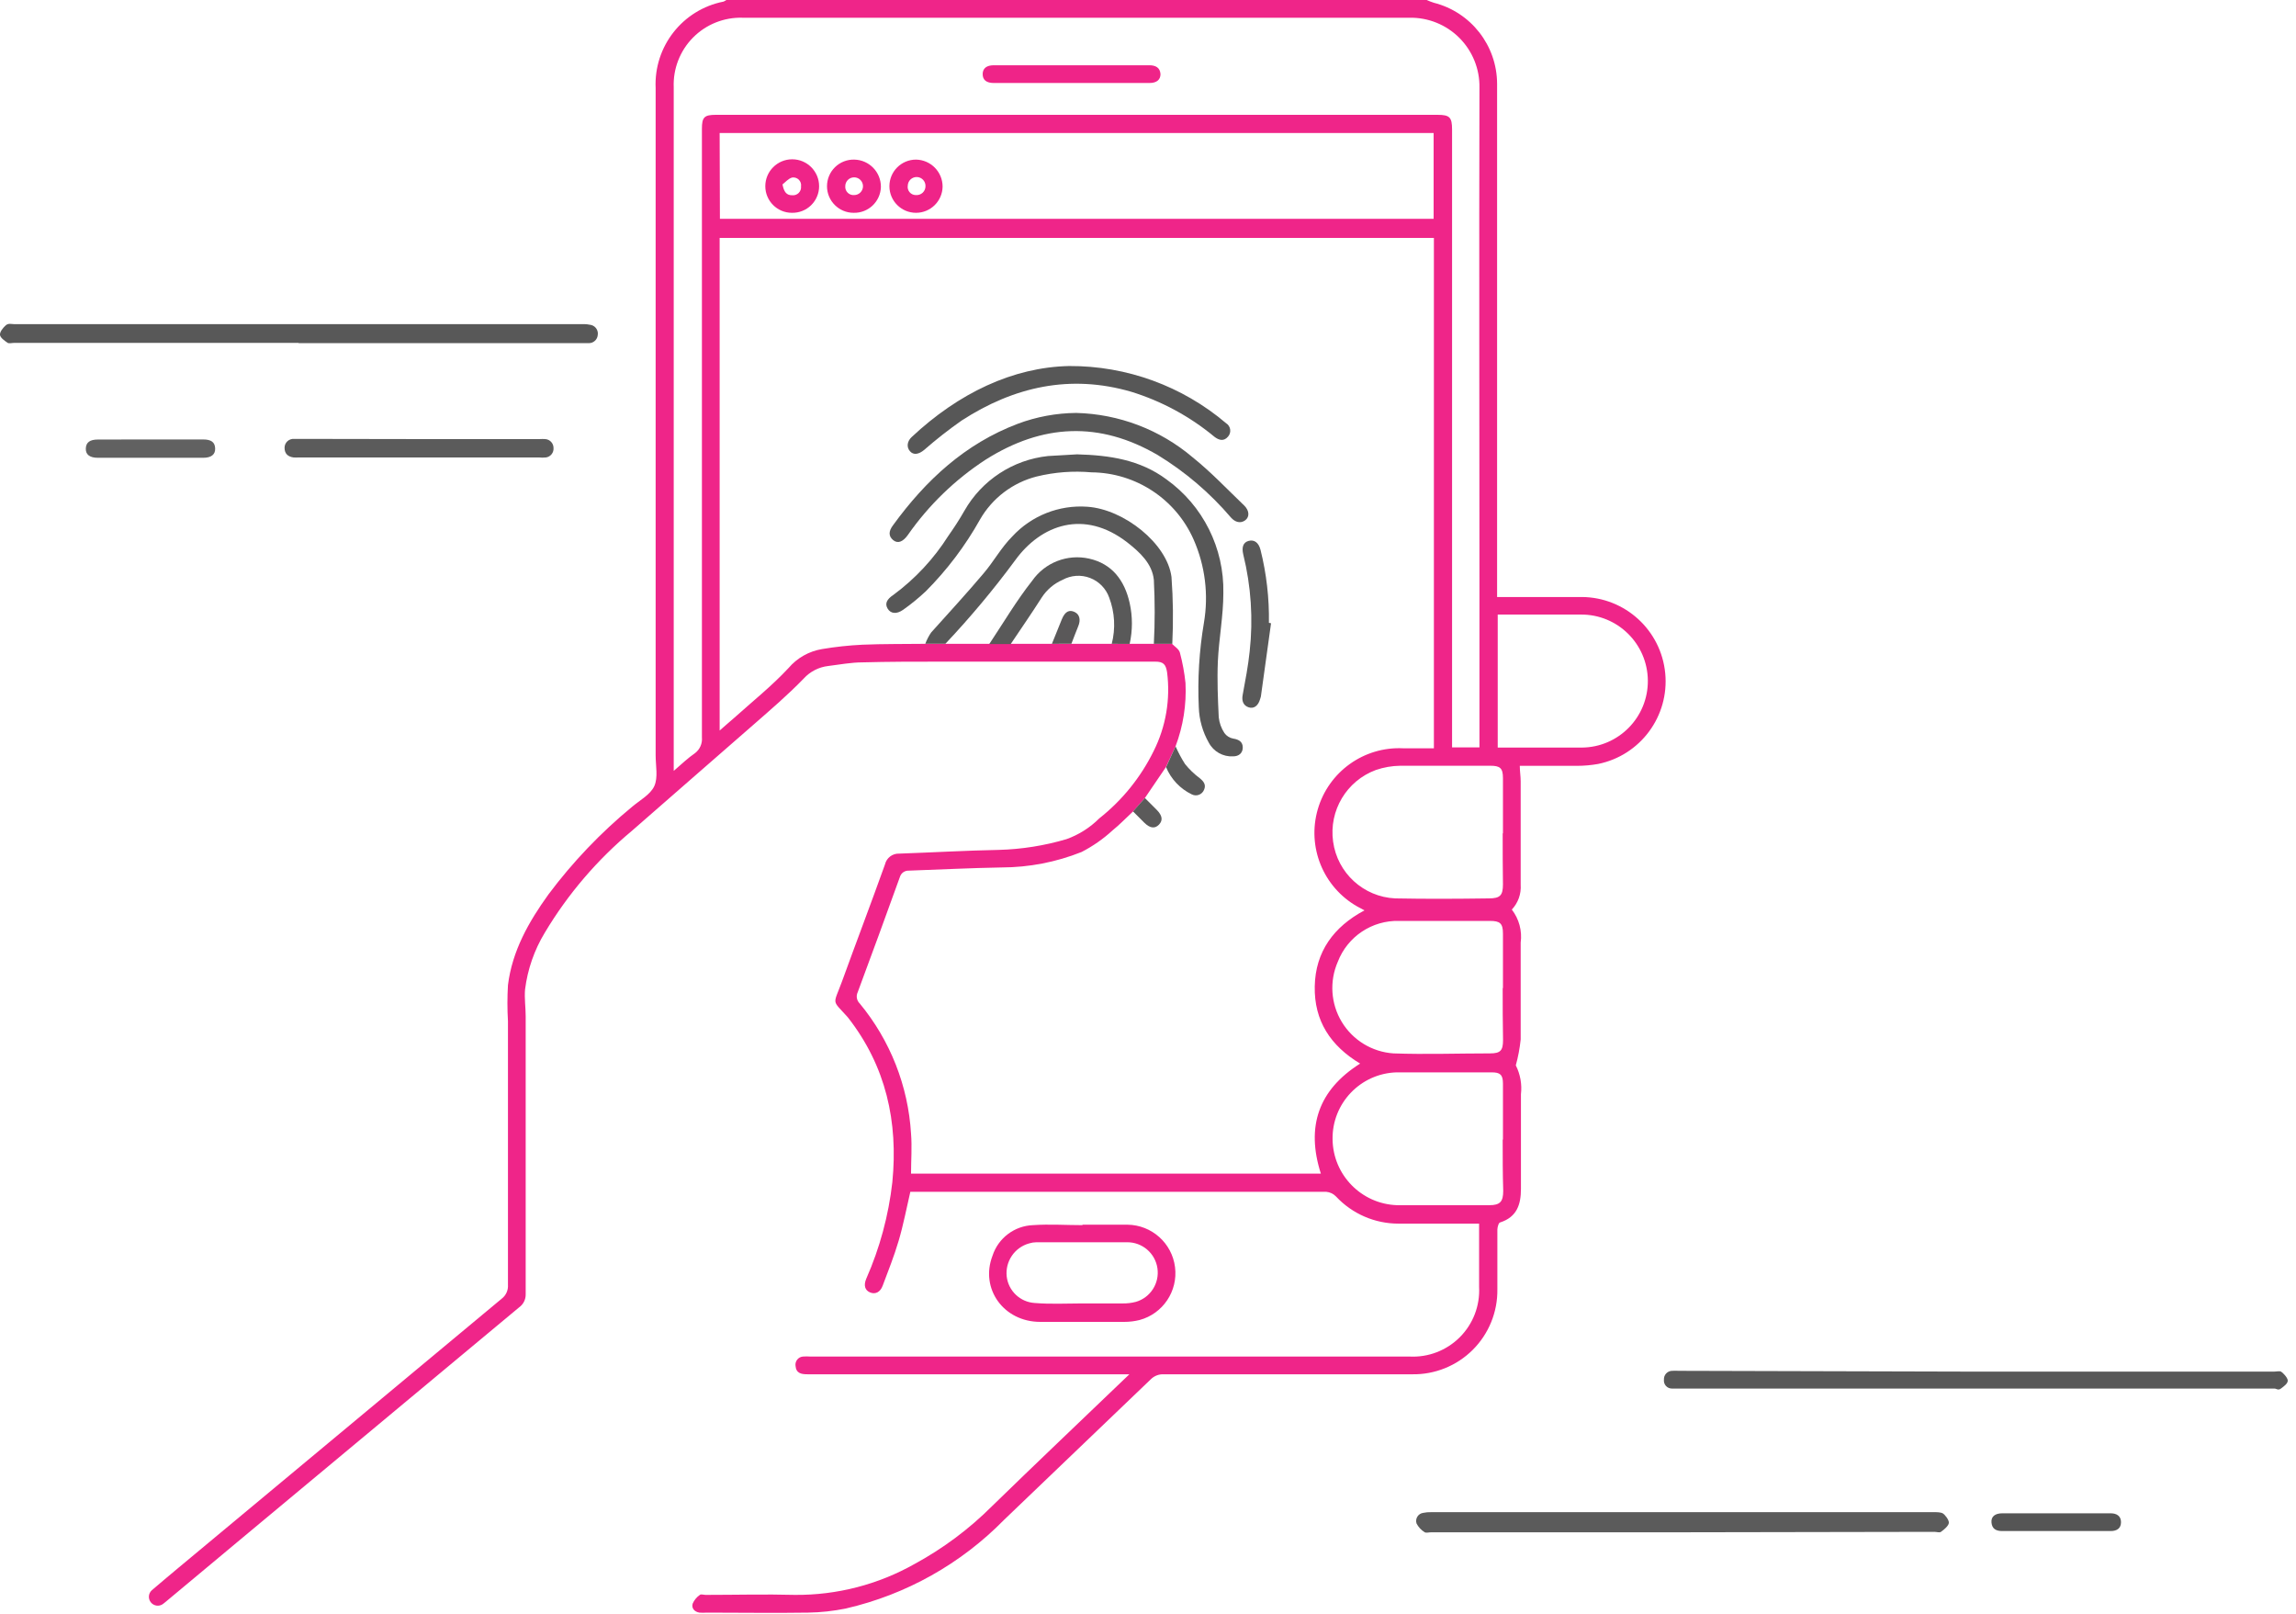 <?xml version="1.0" encoding="UTF-8"?>
<svg width="259px" height="182px" viewBox="0 0 259 182" version="1.1" xmlns="http://www.w3.org/2000/svg" xmlns:xlink="http://www.w3.org/1999/xlink">
    <!-- Generator: Sketch 47.1 (45422) - http://www.bohemiancoding.com/sketch -->
    <title>Controlled-Access</title>
    <desc>Created with Sketch.</desc>
    <defs></defs>
    <g id="Final-Screens" stroke="none" stroke-width="1" fill="none" fill-rule="evenodd">
        <g id="Controlled-Access" transform="translate(-1, 0)" fill-rule="nonzero">
            <path d="M161.94,0 C162.2,0.121 162.467,0.224 162.74,0.31 C166.924,1.368 169.861,5.124 169.88,9.44 L169.88,67.33 L179.45,67.33 C184.321,67.366 188.377,71.076 188.846,75.925 C189.314,80.773 186.044,85.192 181.27,86.16 C180.481,86.3 179.681,86.37 178.88,86.37 C176.77,86.37 174.66,86.37 172.44,86.37 C172.44,86.98 172.54,87.55 172.54,88.11 C172.54,92 172.54,95.89 172.54,99.78 C172.613,100.812 172.25,101.828 171.54,102.58 C172.359,103.639 172.72,104.983 172.54,106.31 C172.54,109.95 172.54,113.59 172.54,117.23 C172.438,118.217 172.254,119.194 171.99,120.15 C172.499,121.156 172.701,122.29 172.57,123.41 C172.57,126.97 172.57,130.53 172.57,134.08 C172.57,135.85 172.11,137.25 170.24,137.86 C170.06,137.86 169.92,138.38 169.91,138.66 C169.91,140.91 169.91,143.16 169.91,145.41 C169.946,147.968 168.942,150.432 167.129,152.238 C165.316,154.043 162.848,155.036 160.29,154.99 C150.957,154.99 141.623,154.99 132.29,154.99 C131.738,154.96 131.2,155.168 130.81,155.56 C125.3,160.85 119.81,166.1 114.27,171.4 C109.403,176.366 103.216,179.836 96.44,181.4 C95.028,181.691 93.592,181.849 92.15,181.87 C88.34,181.93 84.54,181.87 80.73,181.87 C80.454,181.89 80.176,181.89 79.9,181.87 C79.35,181.78 78.99,181.39 79.13,180.87 C79.302,180.465 79.587,180.118 79.95,179.87 C80.08,179.76 80.38,179.87 80.6,179.87 C83.96,179.87 87.32,179.78 90.68,179.87 C95.42,179.908 100.086,178.697 104.21,176.36 C107.41,174.619 110.344,172.426 112.92,169.85 C117.77,165.13 122.69,160.46 127.57,155.78 C127.79,155.56 128.02,155.36 128.4,154.99 L92.12,154.99 C91.43,154.99 90.81,154.91 90.74,154.04 C90.703,153.788 90.773,153.532 90.932,153.333 C91.091,153.134 91.326,153.009 91.58,152.99 C91.856,152.97 92.134,152.97 92.41,152.99 L160,152.99 C162.114,153.101 164.175,152.309 165.672,150.812 C167.169,149.315 167.961,147.254 167.85,145.14 L167.85,138 L166.85,138 C164.16,138 161.46,138 158.77,138 C156.094,138.005 153.536,136.897 151.71,134.94 C151.417,134.634 151.022,134.446 150.6,134.41 C135.133,134.41 119.66,134.41 104.18,134.41 L103.69,134.41 C103.26,136.25 102.91,138.11 102.38,139.91 C101.85,141.71 101.2,143.31 100.57,145 C100.29,145.75 99.73,146 99.15,145.76 C98.57,145.52 98.4,144.96 98.72,144.21 C100.244,140.753 101.235,137.084 101.66,133.33 C102.33,126.52 100.95,120.25 96.66,114.76 L96.6,114.69 C94.81,112.69 94.97,113.43 95.98,110.69 C97.58,106.28 99.25,101.9 100.83,97.49 C101.003,96.745 101.686,96.231 102.45,96.27 C106.2,96.14 109.94,95.92 113.68,95.85 C116.262,95.779 118.823,95.372 121.3,94.64 C122.691,94.143 123.955,93.344 125,92.3 C127.583,90.262 129.677,87.672 131.13,84.72 C132.517,81.965 133.046,78.858 132.65,75.8 C132.51,74.96 132.26,74.61 131.31,74.62 C123.23,74.62 115.15,74.62 107.07,74.62 C104.15,74.62 101.23,74.62 98.32,74.7 C97.02,74.7 95.73,74.95 94.43,75.11 C93.365,75.232 92.381,75.736 91.66,76.53 C89.89,78.36 87.94,80.03 86.02,81.71 C81.45,85.71 76.83,89.71 72.27,93.71 C68.377,96.953 65.06,100.831 62.46,105.18 C61.275,107.133 60.516,109.314 60.23,111.58 C60.14,112.58 60.3,113.58 60.3,114.64 C60.3,125.08 60.3,135.523 60.3,145.97 C60.312,146.552 60.035,147.103 59.56,147.44 L29.08,172.82 L19.8,180.56 C19.65,180.68 19.51,180.81 19.35,180.92 C18.917,181.208 18.337,181.116 18.014,180.709 C17.69,180.303 17.732,179.717 18.11,179.36 C19.11,178.5 20.11,177.67 21.11,176.83 C33.27,166.697 45.433,156.573 57.6,146.46 C58.081,146.091 58.344,145.505 58.3,144.9 C58.3,134.99 58.3,125.07 58.3,115.16 C58.22,113.808 58.22,112.452 58.3,111.1 C58.78,107.24 60.64,103.96 62.87,100.87 C65.603,97.215 68.766,93.901 72.29,91 C73.17,90.25 74.37,89.62 74.81,88.65 C75.25,87.68 74.96,86.36 74.96,85.2 C74.96,60.12 74.96,35.037 74.96,9.95 C74.738,5.245 77.998,1.087 82.62,0.18 C82.733,0.132 82.84,0.071 82.94,1.33670852e-15 L161.94,0 Z M115,72.61 L133.21,72.61 C133.52,72.93 134,73.21 134.1,73.61 C134.399,74.732 134.61,75.875 134.73,77.03 C134.852,79.469 134.467,81.907 133.6,84.19 L132.53,86.5 L130.15,90 L128.82,91.51 C128.04,92.23 127.31,93 126.49,93.66 C125.441,94.623 124.267,95.441 123,96.09 C120.137,97.232 117.083,97.823 114,97.83 C110.5,97.89 107,98.07 103.51,98.19 C103.051,98.172 102.638,98.469 102.51,98.91 C100.95,103.243 99.363,107.577 97.75,111.91 C97.549,112.336 97.642,112.843 97.98,113.17 C101.419,117.329 103.447,122.473 103.77,127.86 C103.89,129.34 103.77,130.86 103.77,132.36 L150,132.36 C148.3,127.05 149.74,122.91 154.43,119.95 C151.1,117.95 149.23,115.14 149.31,111.23 C149.39,107.32 151.45,104.52 154.92,102.67 L154.1,102.23 C150.263,100.046 148.423,95.517 149.65,91.277 C150.876,87.036 154.85,84.188 159.26,84.39 C160.42,84.39 161.57,84.39 162.75,84.39 L162.75,26.83 L82.18,26.83 L82.18,82.39 C82.79,81.86 83.31,81.39 83.82,80.96 C85.88,79.11 88.07,77.36 89.95,75.34 C90.921,74.201 92.263,73.443 93.74,73.2 C95.242,72.947 96.758,72.783 98.28,72.71 C100.64,72.61 103,72.64 105.36,72.61 L115,72.61 Z M77,86.94 C77.89,86.17 78.61,85.48 79.4,84.94 C79.947,84.523 80.242,83.855 80.18,83.17 C80.18,60.277 80.18,37.39 80.18,14.51 C80.18,13.22 80.45,12.95 81.75,12.95 L163.16,12.95 C164.53,12.95 164.8,13.22 164.8,14.62 L164.8,84.29 L167.89,84.29 L167.89,66.89 C167.89,47.89 167.84,28.89 167.89,9.89 C167.928,7.786 167.109,5.757 165.621,4.269 C164.133,2.781 162.104,1.962 160,2 C134.933,2 109.86,2 84.78,2 C82.683,1.934 80.653,2.744 79.178,4.235 C77.702,5.726 76.913,7.764 77,9.86 L77,86.94 Z M82.21,24.68 L162.72,24.68 L162.72,15 L82.18,15 L82.21,24.68 Z M170.54,111.44 L170.54,111.44 C170.54,109.44 170.54,107.33 170.54,105.28 C170.54,104.13 170.2,103.86 169.07,103.86 C165.66,103.86 162.24,103.86 158.83,103.86 C155.779,103.775 153.007,105.622 151.91,108.47 C150.948,110.673 151.118,113.207 152.365,115.262 C153.613,117.317 155.782,118.637 158.18,118.8 C161.81,118.93 165.45,118.8 169.08,118.8 C170.25,118.8 170.55,118.49 170.55,117.3 C170.51,115.38 170.51,113.41 170.51,111.44 L170.54,111.44 Z M170.54,93.97 L170.54,93.97 C170.54,91.89 170.54,89.81 170.54,87.73 C170.54,86.62 170.2,86.36 169.12,86.36 C165.73,86.36 162.34,86.36 158.96,86.36 C158.02,86.373 157.089,86.535 156.2,86.84 C152.898,88.065 150.893,91.422 151.38,94.91 C151.863,98.455 154.806,101.15 158.38,101.32 C161.91,101.39 165.38,101.37 168.96,101.32 C170.22,101.32 170.54,100.98 170.54,99.74 C170.51,97.86 170.51,95.92 170.51,94 L170.54,93.97 Z M170.54,128.52 L170.54,128.52 C170.54,126.41 170.54,124.3 170.54,122.19 C170.54,121.19 170.2,120.94 169.27,120.94 C165.69,120.94 162.1,120.94 158.53,120.94 C154.468,121.065 151.258,124.427 151.32,128.49 C151.371,132.514 154.578,135.787 158.6,135.92 C162.07,135.92 165.54,135.92 169.01,135.92 C170.21,135.92 170.57,135.53 170.57,134.3 C170.51,132.4 170.51,130.46 170.51,128.52 L170.54,128.52 Z M169.95,84.31 C170.26,84.31 170.53,84.31 170.8,84.31 C173.68,84.31 176.57,84.31 179.45,84.31 C183.592,84.274 186.921,80.887 186.885,76.745 C186.849,72.603 183.462,69.274 179.32,69.31 C176.49,69.31 173.66,69.31 170.83,69.31 L169.95,69.31 L169.95,84.31 Z" id="Shape" fill="#EF2589"></path>
            <path d="M34.68,38.67 L2.61,38.67 C2.36,38.67 2.04,38.76 1.87,38.67 C1.52,38.43 1.04,38.1 1,37.77 C0.96,37.44 1.34,36.96 1.65,36.69 C1.96,36.42 2.29,36.56 2.65,36.56 L66.77,36.56 C67.076,36.549 67.382,36.58 67.68,36.65 C68.186,36.774 68.513,37.265 68.43,37.78 C68.388,38.301 67.952,38.702 67.43,38.7 L34.68,38.7 L34.68,38.67 Z" id="Shape" fill="#585858"></path>
            <path d="M224,154.69 L257.49,154.69 C257.77,154.69 258.13,154.6 258.31,154.69 C258.49,154.78 259.05,155.35 259.07,155.69 C259.09,156.03 258.62,156.36 258.3,156.6 C257.98,156.84 257.81,156.6 257.56,156.6 L190.19,156.6 C189.993,156.61 189.797,156.61 189.6,156.6 C189.343,156.602 189.097,156.493 188.925,156.302 C188.753,156.111 188.671,155.855 188.7,155.6 C188.684,155.344 188.773,155.092 188.946,154.903 C189.12,154.715 189.363,154.605 189.62,154.6 C189.87,154.585 190.12,154.585 190.37,154.6 L224,154.69 Z" id="Shape" fill="#585858"></path>
            <path d="M190.69,172.81 L162.46,172.81 C162.21,172.81 161.89,172.9 161.72,172.81 C161.323,172.57 161,172.224 160.79,171.81 C160.708,171.552 160.744,171.27 160.888,171.041 C161.033,170.811 161.271,170.657 161.54,170.62 C161.839,170.559 162.145,170.532 162.45,170.54 L219.16,170.54 C219.49,170.54 219.92,170.54 220.16,170.68 C220.4,170.82 220.88,171.43 220.84,171.76 C220.8,172.09 220.31,172.5 219.95,172.76 C219.79,172.88 219.46,172.76 219.21,172.76 L190.69,172.81 Z" id="Shape" fill="#5B5B5B"></path>
            <path d="M123.11,138.12 C124.8,138.12 126.49,138.12 128.19,138.12 C130.92,138.154 133.207,140.195 133.549,142.903 C133.892,145.611 132.185,148.158 129.55,148.87 C128.987,149.009 128.41,149.08 127.83,149.08 C124.66,149.08 121.5,149.08 118.34,149.08 C114.22,149.08 111.53,145.34 112.96,141.62 C113.609,139.625 115.434,138.248 117.53,138.17 C119.38,138.04 121.25,138.17 123.11,138.17 L123.11,138.12 Z M123,147 L123,147 C124.56,147 126.11,147 127.66,147 C128.159,147.006 128.657,146.946 129.14,146.82 C130.781,146.336 131.815,144.717 131.563,143.025 C131.311,141.333 129.851,140.085 128.14,140.1 C124.73,140.1 121.32,140.1 117.91,140.1 C117.632,140.103 117.356,140.147 117.09,140.23 C115.451,140.685 114.381,142.258 114.56,143.95 C114.746,145.584 116.078,146.849 117.72,146.95 C119.53,147.1 121.28,147 123,147 Z" id="Shape" fill="#EF2488"></path>
            <path d="M48.37,49.52 L61.85,49.52 C62.073,49.505 62.297,49.505 62.52,49.52 C63.041,49.562 63.442,49.998 63.44,50.52 C63.483,51.042 63.117,51.508 62.6,51.59 C62.324,51.62 62.046,51.62 61.77,51.59 L34.77,51.59 C34.547,51.605 34.323,51.605 34.1,51.59 C33.48,51.5 33.1,51.17 33.1,50.5 C33.099,50.218 33.216,49.949 33.424,49.759 C33.631,49.569 33.91,49.475 34.19,49.5 C34.97,49.5 35.75,49.5 36.52,49.5 L48.37,49.52 Z" id="Shape" fill="#5B5B5B"></path>
            <path d="M18,49.56 L23.9,49.56 C24.83,49.56 25.24,49.87 25.27,50.56 C25.3,51.25 24.85,51.63 23.91,51.63 L12.05,51.63 C11.11,51.63 10.65,51.26 10.68,50.57 C10.71,49.88 11.15,49.57 12.05,49.57 L18,49.56 Z" id="Shape" fill="#616161"></path>
            <path d="M232.94,172.67 C230.94,172.67 228.89,172.67 226.86,172.67 C226.17,172.67 225.72,172.43 225.65,171.72 C225.58,171.01 226.09,170.67 226.86,170.67 L239.1,170.67 C239.78,170.67 240.26,170.98 240.26,171.67 C240.26,172.36 239.8,172.67 239.1,172.67 L232.94,172.67 Z" id="Shape" fill="#555555"></path>
            <path d="M131.16,72.61 C131.285,70.208 131.285,67.802 131.16,65.4 C130.98,63.57 129.57,62.27 128.16,61.17 C123.29,57.4 118.44,59.17 115.53,63.17 C113.096,66.469 110.464,69.618 107.65,72.6 L105.38,72.6 C105.547,72.151 105.769,71.725 106.04,71.33 C108.04,69.1 110.04,66.93 111.94,64.68 C113.09,63.34 113.94,61.75 115.2,60.49 C117.366,58.15 120.479,56.921 123.66,57.15 C127.78,57.43 132.66,61.29 133.15,65.07 C133.335,67.579 133.365,70.097 133.24,72.61 L131.16,72.61 Z" id="Shape" fill="#585858"></path>
            <path d="M126.41,72.61 C126.855,70.882 126.754,69.058 126.12,67.39 C125.758,66.371 124.967,65.563 123.957,65.178 C122.946,64.793 121.818,64.87 120.87,65.39 C119.904,65.81 119.083,66.505 118.51,67.39 C117.38,69.16 116.18,70.9 115.01,72.64 L112.59,72.64 C114.19,70.24 115.66,67.74 117.44,65.49 C118.878,63.436 121.413,62.453 123.86,63 C126.45,63.58 127.86,65.46 128.43,68 C128.77,69.521 128.77,71.099 128.43,72.62 L126.41,72.61 Z" id="Shape" fill="#595959"></path>
            <path d="M133.61,84.17 C133.915,84.863 134.273,85.532 134.68,86.17 C135.158,86.763 135.709,87.294 136.32,87.75 C136.78,88.12 137.08,88.5 136.82,89.08 C136.714,89.338 136.504,89.541 136.242,89.638 C135.98,89.734 135.689,89.717 135.44,89.59 C134.128,88.959 133.096,87.866 132.54,86.52 C132.9,85.71 133.26,84.94 133.61,84.17 Z" id="Shape" fill="#5A5A5A"></path>
            <path d="M119.66,72.61 C120.03,71.69 120.4,70.76 120.78,69.84 C121.16,68.92 121.65,68.74 122.24,69.03 C122.83,69.32 122.9,69.97 122.64,70.6 C122.38,71.23 122.12,71.94 121.86,72.6 L119.66,72.61 Z" id="Shape" fill="#5A5859"></path>
            <path d="M130.15,90 L131.49,91.34 C132.12,91.98 132.2,92.52 131.74,93 C131.28,93.48 130.74,93.42 130.1,92.8 L128.81,91.51 L130.15,90 Z" id="Shape" fill="#5B5A5A"></path>
            <path d="M122.5,51.24 C126.11,51.34 129.58,51.83 132.59,54.07 C136.708,57.027 139.105,61.822 139,66.89 C139,69.46 138.5,72.02 138.38,74.59 C138.29,76.69 138.38,78.8 138.48,80.89 C138.548,81.526 138.767,82.136 139.12,82.67 C139.358,83.003 139.717,83.229 140.12,83.3 C140.77,83.4 141.19,83.68 141.19,84.3 C141.19,84.92 140.76,85.3 140.11,85.3 C138.971,85.37 137.895,84.768 137.36,83.76 C136.663,82.539 136.275,81.165 136.23,79.76 C136.083,76.572 136.277,73.377 136.81,70.23 C137.348,67.06 136.945,63.803 135.65,60.86 C133.637,56.285 129.128,53.315 124.13,53.27 C122.055,53.086 119.964,53.245 117.94,53.74 C115.242,54.426 112.936,56.175 111.55,58.59 C109.894,61.549 107.842,64.267 105.45,66.67 C104.644,67.43 103.785,68.131 102.88,68.77 C102.13,69.3 101.47,69.21 101.13,68.64 C100.79,68.07 101.04,67.58 101.78,67.09 C104.241,65.272 106.343,63.014 107.98,60.43 C108.62,59.52 109.23,58.59 109.78,57.62 C111.748,54.154 115.266,51.849 119.23,51.43 C120.34,51.35 121.43,51.32 122.5,51.24 Z" id="Shape" fill="#575757"></path>
            <path d="M122.4,46.57 C127.219,46.689 131.852,48.454 135.53,51.57 C137.6,53.23 139.44,55.18 141.36,57.02 C141.95,57.6 141.97,58.32 141.45,58.69 C140.93,59.06 140.33,58.9 139.86,58.37 C137.497,55.598 134.709,53.218 131.6,51.32 C125.03,47.49 118.6,47.79 112.2,51.83 C108.745,54.077 105.757,56.97 103.4,60.35 C102.86,61.1 102.28,61.35 101.75,60.91 C101.22,60.47 101.22,59.91 101.75,59.22 C105.43,54.16 109.87,50.04 115.82,47.79 C117.925,47.002 120.152,46.59 122.4,46.57 Z" id="Shape" fill="#575757"></path>
            <path d="M121.61,41.28 C128.091,41.248 134.369,43.536 139.31,47.73 C139.561,47.887 139.73,48.147 139.77,48.441 C139.811,48.734 139.719,49.031 139.52,49.25 C139.06,49.79 138.52,49.67 137.98,49.25 C135.218,46.959 132.03,45.236 128.6,44.18 C121.72,42.18 115.38,43.61 109.49,47.42 C108.014,48.452 106.595,49.564 105.24,50.75 C104.63,51.25 104.04,51.35 103.64,50.88 C103.24,50.41 103.33,49.76 103.85,49.28 C109.12,44.35 115.25,41.41 121.61,41.28 Z" id="Shape" fill="#575757"></path>
            <path d="M144.38,70.29 C144,73.01 143.63,75.72 143.25,78.43 C143.25,78.57 143.18,78.7 143.15,78.83 C142.94,79.59 142.45,79.97 141.85,79.77 C141.25,79.57 141.05,79.04 141.18,78.37 C141.48,76.74 141.8,75.1 141.97,73.45 C142.372,69.803 142.128,66.113 141.25,62.55 C141.04,61.69 141.25,61.16 141.86,61 C142.47,60.84 142.97,61.17 143.19,62 C143.865,64.693 144.185,67.464 144.14,70.24 L144.38,70.29 Z" id="Shape" fill="#595959"></path>
            <path d="M121.85,9.36 L113.11,9.36 C112.28,9.36 111.85,9.02 111.85,8.36 C111.85,7.7 112.31,7.36 113.1,7.36 C118.95,7.36 124.8,7.36 130.65,7.36 C131.34,7.36 131.86,7.61 131.91,8.36 C131.91,8.98 131.49,9.36 130.67,9.36 L121.85,9.36 Z" id="Shape" fill="#EF2488"></path>
            <path d="M104.33,24 C102.673,24 101.33,22.657 101.33,21 C101.33,19.343 102.673,18 104.33,18 C105.995,18.027 107.33,19.385 107.33,21.05 C107.303,22.687 105.968,24 104.33,24 L104.33,24 Z M104.33,22 C104.607,22.019 104.88,21.923 105.083,21.733 C105.286,21.543 105.401,21.278 105.4,21 C105.419,20.448 104.987,19.984 104.435,19.965 C103.883,19.946 103.419,20.378 103.4,20.93 C103.357,21.192 103.428,21.46 103.597,21.665 C103.766,21.87 104.015,21.992 104.28,22 L104.33,22 Z" id="Shape" fill="#EF2488"></path>
            <path d="M97.29,24 C95.633,24 94.29,22.657 94.29,21 C94.29,20.19 94.617,19.415 95.197,18.85 C95.777,18.285 96.561,17.978 97.37,18 C99.048,18.033 100.387,19.412 100.37,21.09 C100.321,22.743 98.943,24.045 97.29,24 L97.29,24 Z M97.35,22 C97.902,22 98.35,21.552 98.35,21 C98.35,20.448 97.902,20 97.35,20 C96.798,20 96.35,20.448 96.35,21 C96.329,21.271 96.427,21.538 96.62,21.73 C96.812,21.923 97.079,22.021 97.35,22 L97.35,22 Z" id="Shape" fill="#EF2488"></path>
            <path d="M90.33,24 C88.673,24 87.33,22.657 87.33,21 C87.33,19.324 88.689,17.965 90.365,17.965 C92.041,17.965 93.4,19.324 93.4,21 C93.4,21.808 93.075,22.582 92.497,23.146 C91.919,23.711 91.138,24.019 90.33,24 L90.33,24 Z M89.27,20.8 C89.43,21.64 89.72,22.03 90.36,22.02 C90.633,22.049 90.904,21.953 91.098,21.758 C91.293,21.564 91.389,21.293 91.36,21.02 C91.401,20.744 91.309,20.465 91.112,20.268 C90.915,20.071 90.636,19.979 90.36,20.02 C89.92,20.14 89.56,20.58 89.27,20.8 Z" id="Shape" fill="#EF2488"></path>
        </g>
    </g>
</svg>